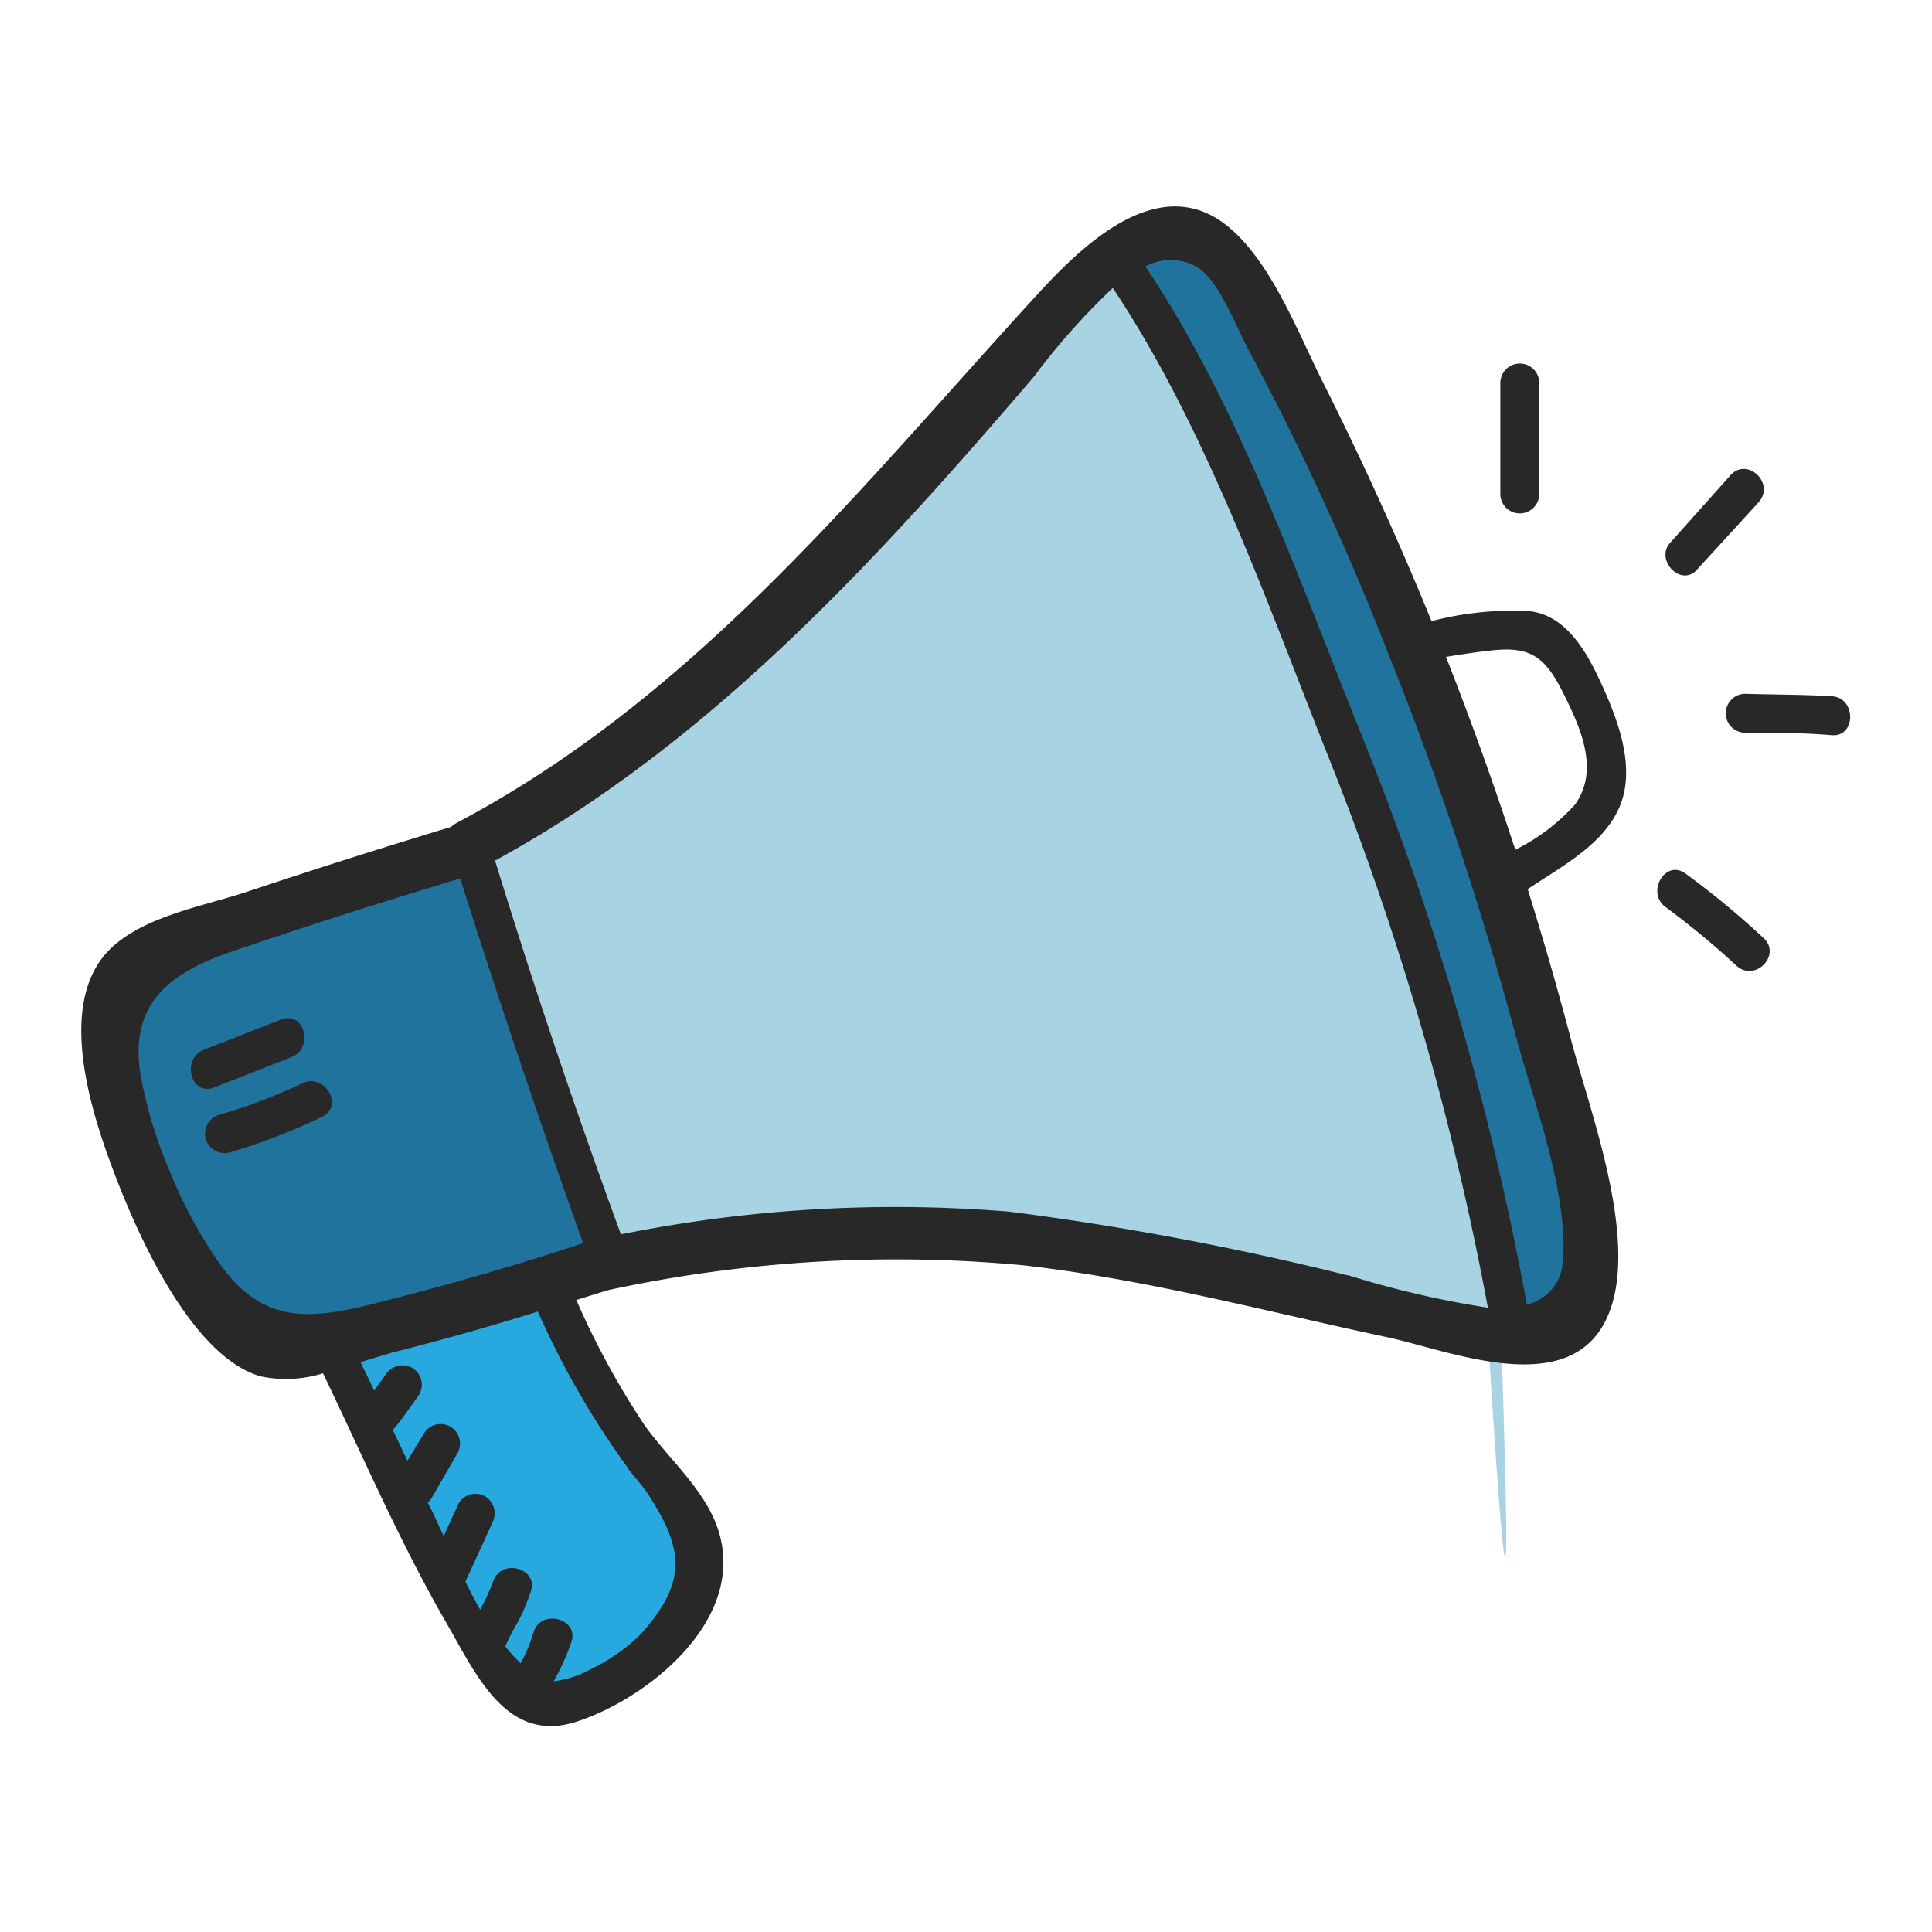 <svg xmlns="http://www.w3.org/2000/svg" viewBox="0 0 85.35 85.35"><defs><style>.cls-1{fill:none;}.cls-2{fill:#a8d3e2;}.cls-3{fill:#27a9e0;}.cls-4{fill:#1f739c;}.cls-5{fill:#282828;}</style></defs><title>Asset 61</title><g id="Layer_2" data-name="Layer 2"><g id="Layer_1-2" data-name="Layer 1"><rect class="cls-1" width="85.35" height="85.35"/><path class="cls-2" d="M48.89,11.54s16.7,25.79,17.43,47.58-.58,0-.58,0L47.8,54.66H33.55l-6.5,1.13L20.39,37.57l11.79-7.78Z"/><path class="cls-3" d="M22.9,56.29s5.8,9.64,7,9.8.8,5,.8,5l-5.75,4.25-3.05-1.06-6-12.94-1.26-2.17Z"/><path class="cls-4" d="M20.39,37.57l6.66,18.22-13.6,4S5.22,58,5.39,44.12C4.82,43.12,10.74,40.74,20.39,37.57Z"/><path class="cls-4" d="M48.89,11.54S60.6,27,67,59.12L70.1,56S65.55,28.29,53.22,10.62C53.22,10.62,49.72,9.27,48.89,11.54Z"/><path class="cls-5" d="M67.58,27a14.1,14.1,0,0,0-4.34.44c-1.47-3.61-3.09-7.16-4.83-10.62-1.1-2.18-2.39-5.64-4.52-7.08-3-2-6.27,1.31-8.12,3.33C37.9,21.67,30.72,30.77,20.18,36.35a1.24,1.24,0,0,0-.25.18c-3,.91-5.94,1.84-8.88,2.82C9.15,40,6.56,40.41,5,41.8c-2.69,2.4-.89,7.61.17,10.34,1,2.58,3.33,7.78,6.33,8.66a5.5,5.5,0,0,0,2.77-.13c1.78,3.7,3.41,7.5,5.47,11.06,1.32,2.29,2.66,5.34,5.76,4.32s7.3-4.37,6.31-8.18c-.49-1.93-2.25-3.37-3.35-4.93a36,36,0,0,1-3-5.51L26.84,57a60.44,60.44,0,0,1,18.29-1.11c5.47.61,10.81,2.05,16.18,3.19,2.65.57,7.7,2.66,9.52-.55s-.6-9.4-1.44-12.65c-.58-2.21-1.22-4.41-1.9-6.6,1.49-1,3.33-1.95,4.05-3.62s0-3.7-.74-5.33C70.16,28.92,69.26,27.2,67.58,27ZM9.75,55.89a20.14,20.14,0,0,1-2.19-4A19.9,19.9,0,0,1,6.23,47.6c-.58-3.21,1.22-4.62,4-5.56q5-1.7,10.1-3.23,2.57,8.1,5.43,16.11c-3,1-6,1.85-9.07,2.63C13.84,58.27,11.69,58.58,9.75,55.89Zm18,9c.31.4.79.92,1,1.31,1.5,2.35,1.53,3.79-.45,6a8.27,8.27,0,0,1-2.24,1.56,4.31,4.31,0,0,1-1.6.51,10,10,0,0,0,.78-1.73c.36-1-1.3-1.5-1.66-.46A7,7,0,0,1,23,73.48l-.22-.22a6,6,0,0,1-.46-.53.37.37,0,0,0,.05-.11,10.16,10.16,0,0,1,.53-1,9,9,0,0,0,.55-1.32c.36-1-1.3-1.49-1.66-.45a9.58,9.58,0,0,1-.58,1.26c-.23-.4-.44-.82-.65-1.24h0c.4-.86.79-1.72,1.18-2.58a.88.88,0,0,0-.3-1.18.86.86,0,0,0-1.18.31l-.66,1.44-.46-1-.24-.48a.79.79,0,0,0,.18-.22l1.15-2a.86.86,0,0,0-1.48-.87L18,64.53c-.22-.46-.44-.91-.65-1.37a1,1,0,0,0,.17-.18c.35-.45.68-.91,1-1.38a.86.86,0,0,0-.31-1.17.88.88,0,0,0-1.18.31l-.5.69-.6-1.25c.49-.16,1-.31,1.37-.42q3.26-.82,6.46-1.82A37.48,37.48,0,0,0,27.76,64.88Zm31.78-8.55a130.26,130.26,0,0,0-14.92-2.81,61.51,61.51,0,0,0-17.18,1q-3-8.19-5.56-16.51c9.47-5.17,16.84-13.25,23.79-21.36a30.85,30.85,0,0,1,3.5-3.94c4.09,6.14,6.77,13.78,9.46,20.55a129,129,0,0,1,7.11,24.5A42.27,42.27,0,0,1,59.54,56.33Zm9.51-.71a2.05,2.05,0,0,1-1.59,2,129.28,129.28,0,0,0-7.39-25.38c-2.73-6.78-5.35-14.35-9.46-20.48a2.37,2.37,0,0,1,2.24,0c1,.55,1.81,2.77,2.33,3.71a124.11,124.11,0,0,1,6.21,13.52A148.39,148.39,0,0,1,67,45.9C67.79,48.78,69.25,52.62,69.05,55.62Zm.54-20.09a8.79,8.79,0,0,1-2.64,2q-1.4-4.3-3.06-8.52c.68-.11,1.37-.22,2.06-.29,1.67-.18,2.32.3,3.1,1.85S70.67,34,69.59,35.53Z"/><path class="cls-5" d="M68,21.82c0-1.63,0-3.27,0-4.9a.86.86,0,0,0-1.72,0c0,1.63,0,3.27,0,4.9A.86.86,0,0,0,68,21.82Z"/><path class="cls-5" d="M75,25.13l2.69-2.94c.74-.82-.47-2-1.22-1.22-.89,1-1.79,2-2.68,3C73.08,24.73,74.29,26,75,25.13Z"/><path class="cls-5" d="M80.94,30.76c-1.28-.08-2.56-.07-3.84-.11a.86.86,0,0,0,0,1.72c1.28,0,2.56,0,3.84.11C82,32.55,82,30.83,80.94,30.76Z"/><path class="cls-5" d="M74.46,38.59c-.9-.65-1.76.85-.87,1.49a36.82,36.82,0,0,1,3.12,2.58c.81.75,2-.46,1.21-1.21A38.06,38.06,0,0,0,74.46,38.59Z"/><path class="cls-5" d="M12.88,46.7c1-.4.57-2.06-.46-1.66L9,46.38c-1,.4-.58,2.07.46,1.66Z"/><path class="cls-5" d="M13.35,47.86a24.84,24.84,0,0,1-3.66,1.39.86.86,0,0,0,.46,1.66,27.15,27.15,0,0,0,4.07-1.57C15.22,48.86,14.34,47.38,13.35,47.86Z"/></g></g></svg>